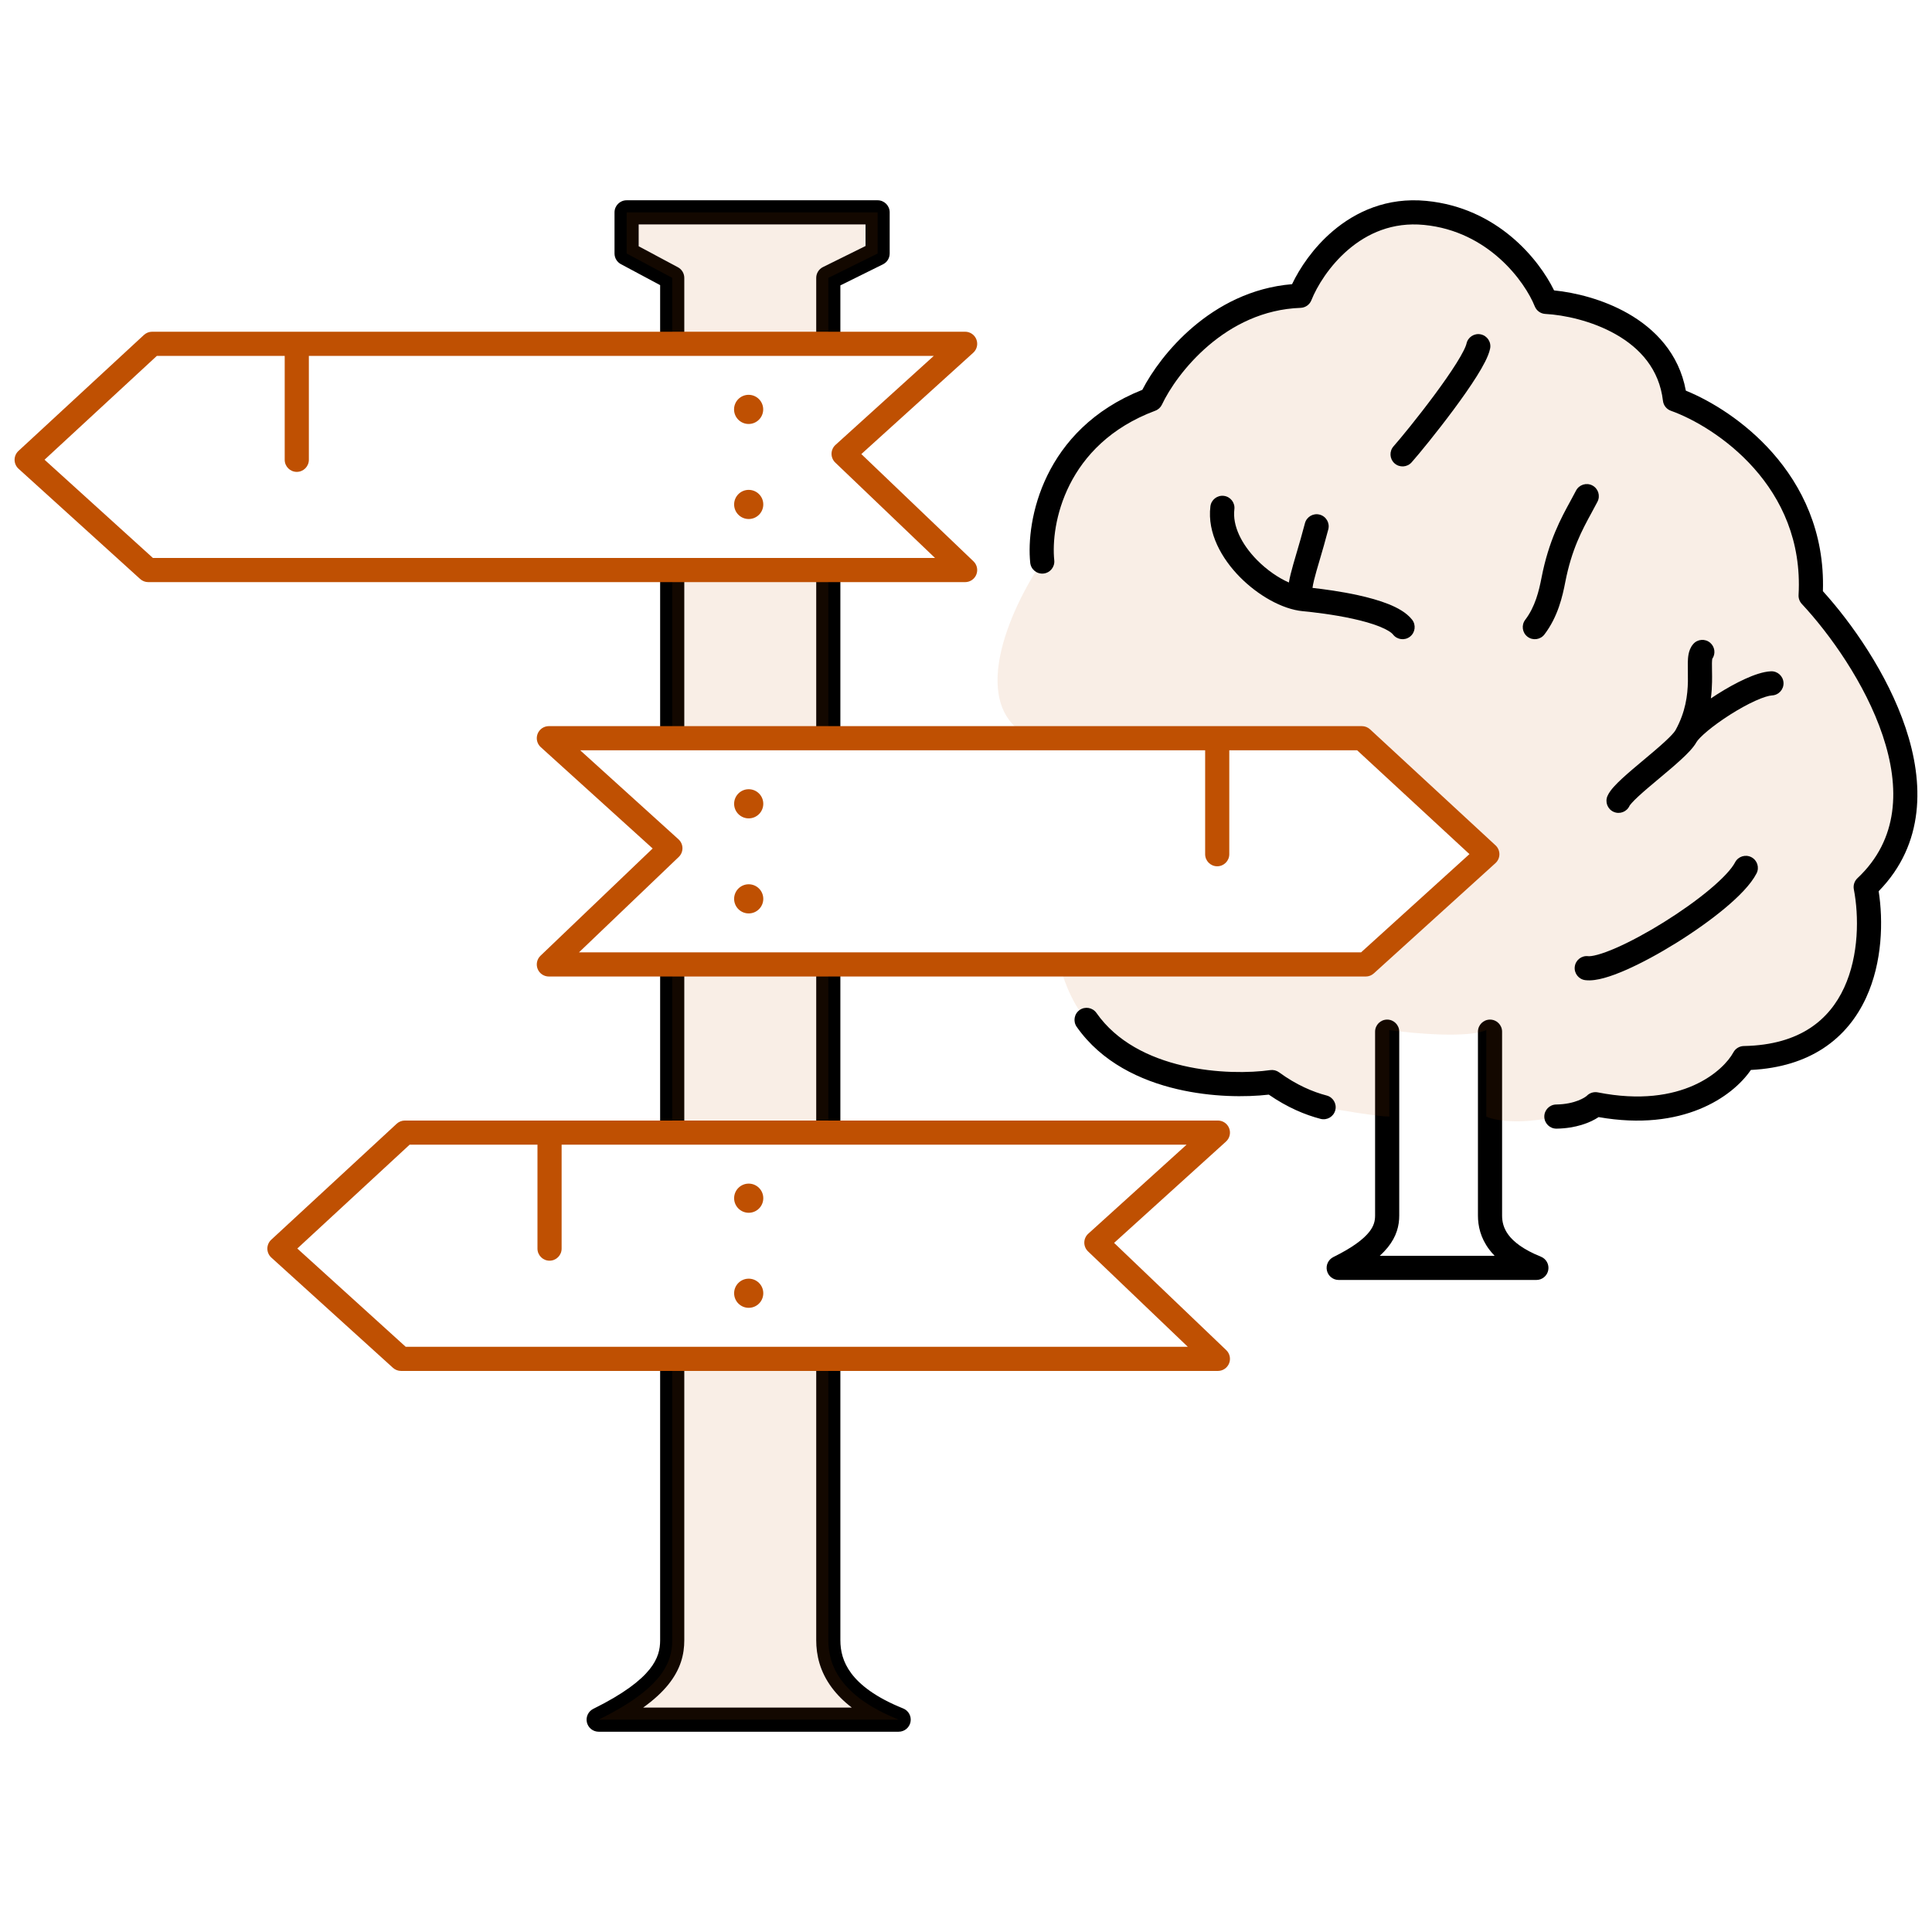 <svg width="160" height="160" viewBox="0 0 160 160" fill="none" xmlns="http://www.w3.org/2000/svg">
<path fill-rule="evenodd" clip-rule="evenodd" d="M50.892 17.586C50.892 17.034 51.34 16.586 51.892 16.586H72.68C73.232 16.586 73.68 17.034 73.68 17.586V20.994C73.68 21.374 73.464 21.722 73.123 21.89L69.596 23.635V28.263C69.596 28.816 69.149 29.263 68.596 29.263C68.044 29.263 67.596 28.816 67.596 28.263V23.014C67.596 22.634 67.812 22.286 68.153 22.118L71.68 20.373V18.586H52.892V20.395L56.141 22.132C56.467 22.306 56.67 22.645 56.67 23.014V28.263C56.67 28.816 56.222 29.263 55.67 29.263C55.117 29.263 54.67 28.816 54.67 28.263V23.613L51.421 21.876C51.096 21.702 50.892 21.363 50.892 20.994V17.586ZM55.67 46.352C56.222 46.352 56.67 46.8 56.67 47.352V61.031C56.67 61.584 56.222 62.031 55.67 62.031C55.117 62.031 54.67 61.584 54.67 61.031V47.352C54.67 46.8 55.117 46.352 55.67 46.352ZM68.596 46.352C69.149 46.352 69.596 46.8 69.596 47.352V61.031C69.596 61.584 69.149 62.031 68.596 62.031C68.044 62.031 67.596 61.584 67.596 61.031V47.352C67.596 46.8 68.044 46.352 68.596 46.352ZM55.67 79.018C56.222 79.018 56.67 79.466 56.67 80.018V93.64C56.67 94.192 56.222 94.64 55.67 94.64C55.118 94.64 54.67 94.192 54.67 93.64V80.018C54.67 79.466 55.118 79.018 55.67 79.018ZM68.596 79.018C69.149 79.018 69.596 79.466 69.596 80.018V93.64C69.596 94.192 69.149 94.64 68.596 94.64C68.044 94.64 67.596 94.192 67.596 93.64V80.018C67.596 79.466 68.044 79.018 68.596 79.018ZM55.67 111.728C56.222 111.728 56.67 112.176 56.67 112.728V135.839C56.67 136.982 56.387 138.215 55.351 139.503C54.841 140.137 54.16 140.771 53.263 141.414H70.542C69.862 140.892 69.32 140.342 68.894 139.772C67.889 138.426 67.596 137.047 67.596 135.839V112.728C67.596 112.176 68.044 111.728 68.596 111.728C69.149 111.728 69.596 112.176 69.596 112.728V135.839C69.596 136.702 69.797 137.638 70.497 138.575C71.207 139.527 72.491 140.559 74.796 141.487C75.241 141.665 75.496 142.134 75.405 142.604C75.314 143.075 74.902 143.414 74.423 143.414H49.579C49.114 143.414 48.711 143.094 48.605 142.642C48.499 142.189 48.72 141.723 49.136 141.518C51.671 140.266 53.048 139.175 53.793 138.249C54.504 137.364 54.67 136.591 54.67 135.839V112.728C54.67 112.176 55.118 111.728 55.67 111.728Z" fill="black"/>
<g opacity="0.1">
<path d="M67.674 142.414H55.673H49.582C54.776 139.85 55.673 137.734 55.673 135.839L55.673 122.048L55.673 112.728H68.6V122.048V135.839C68.6 137.911 69.588 140.468 74.427 142.414H67.674Z" fill="#BF5002"/>
<path d="M55.673 80.018V93.64H68.6V80.018H55.673Z" fill="#BF5002"/>
<path d="M55.673 47.352V61.031H68.6V47.352H55.673Z" fill="#BF5002"/>
<path d="M55.673 23.014V28.263H68.6V23.014L72.683 20.994V17.586H51.896V20.994L55.673 23.014Z" fill="#BF5002"/>
</g>
<path fill-rule="evenodd" clip-rule="evenodd" d="M114.879 84.438C115.431 84.438 115.879 84.886 115.879 85.438V100.668C115.879 101.488 115.672 102.378 114.935 103.296C114.744 103.532 114.522 103.767 114.263 104.001H123.78C123.61 103.826 123.457 103.647 123.32 103.463C122.606 102.507 122.397 101.523 122.397 100.668V85.438C122.397 84.886 122.845 84.438 123.397 84.438C123.949 84.438 124.397 84.886 124.397 85.438V100.668C124.397 101.178 124.514 101.719 124.923 102.267C125.343 102.83 126.129 103.477 127.61 104.073C128.055 104.252 128.31 104.721 128.219 105.191C128.128 105.661 127.716 106.001 127.237 106.001H110.865C110.4 106.001 109.997 105.681 109.891 105.228C109.785 104.776 110.006 104.31 110.422 104.104C112.072 103.29 112.93 102.598 113.376 102.043C113.79 101.528 113.879 101.097 113.879 100.668V85.438C113.879 84.886 114.326 84.438 114.879 84.438Z" fill="black"/>
<path opacity="0.1" d="M89.985 84.463C93.723 89.794 101.778 90.117 105.338 89.612C106.883 90.742 108.369 91.369 109.615 91.692C111.041 91.952 114.125 92.47 115.058 92.47V85.31C117.087 85.592 121.535 85.987 123.09 85.31V92.47C123.707 92.768 125.73 93.185 128.892 92.47C130.705 92.442 131.806 91.776 132.13 91.447C139.536 92.915 143.416 89.513 144.431 87.628C154.634 87.44 155.401 78.104 154.509 73.459C162.163 66.271 154.658 54.379 149.948 49.331C150.482 39.72 142.68 34.49 138.712 33.077C138 27.02 131.296 25.169 128.032 25.001C127.142 22.78 123.894 18.196 118.02 17.631C112.146 17.066 108.675 21.972 107.674 24.496C100.91 24.738 96.623 30.318 95.325 33.077C87.315 36.065 85.98 43.273 86.314 46.504C83.674 50.371 79.845 58.725 85.649 61.213H112.596L123.09 70.286L113.374 79.739H87.722C87.935 80.712 88.685 83.019 89.985 84.463Z" fill="#BF5002"/>
<path fill-rule="evenodd" clip-rule="evenodd" d="M101.794 93.438C101.645 93.052 101.275 92.798 100.861 92.798H33.532C33.281 92.798 33.038 92.892 32.853 93.063L22.462 102.67C22.256 102.861 22.14 103.129 22.141 103.41C22.143 103.69 22.262 103.957 22.47 104.146L32.541 113.275C32.725 113.442 32.964 113.535 33.212 113.535H100.861C101.27 113.535 101.637 113.286 101.789 112.907C101.941 112.528 101.847 112.094 101.552 111.812L92.265 102.931L101.532 94.539C101.839 94.261 101.943 93.824 101.794 93.438ZM98.267 94.798L90.126 102.17C89.92 102.356 89.801 102.62 89.797 102.897C89.794 103.175 89.906 103.442 90.106 103.634L98.368 111.535H33.598L24.622 103.397L33.924 94.798H44.511V103.405C44.511 103.957 44.959 104.405 45.511 104.405C46.063 104.405 46.511 103.957 46.511 103.405V94.798H98.267Z" fill="#BF5002"/>
<path fill-rule="evenodd" clip-rule="evenodd" d="M44.521 60.775C44.67 60.389 45.041 60.135 45.454 60.135H112.783C113.035 60.135 113.277 60.229 113.462 60.4L123.853 70.007C124.059 70.198 124.175 70.466 124.174 70.746C124.173 71.027 124.054 71.294 123.846 71.482L113.774 80.612C113.59 80.779 113.351 80.871 113.103 80.871H45.454C45.046 80.871 44.678 80.623 44.526 80.244C44.374 79.865 44.468 79.431 44.763 79.149L54.05 70.268L44.783 61.876C44.477 61.598 44.372 61.161 44.521 60.775ZM48.048 62.135L56.189 69.507C56.395 69.693 56.514 69.957 56.518 70.234C56.522 70.512 56.41 70.779 56.209 70.971L47.947 78.871H112.717L121.693 70.734L112.392 62.135H101.804V70.742C101.804 71.294 101.357 71.742 100.804 71.742C100.252 71.742 99.805 71.294 99.805 70.742V62.135H48.048Z" fill="#BF5002"/>
<path fill-rule="evenodd" clip-rule="evenodd" d="M80.861 28.112C80.712 27.726 80.341 27.472 79.928 27.472H12.599C12.347 27.472 12.105 27.567 11.92 27.738L1.529 37.345C1.323 37.535 1.207 37.803 1.208 38.084C1.209 38.364 1.328 38.631 1.536 38.82L11.608 47.95C11.792 48.117 12.031 48.209 12.279 48.209H79.928C80.336 48.209 80.704 47.96 80.856 47.581C81.008 47.202 80.914 46.769 80.619 46.486L71.332 37.605L80.599 29.213C80.906 28.936 81.01 28.498 80.861 28.112ZM77.334 29.472L69.193 36.844C68.987 37.03 68.868 37.294 68.864 37.572C68.86 37.849 68.972 38.116 69.173 38.308L77.435 46.209H12.665L3.689 38.072L12.991 29.472H23.578V38.079C23.578 38.631 24.025 39.079 24.578 39.079C25.13 39.079 25.578 38.631 25.578 38.079V29.472H77.334Z" fill="#BF5002"/>
<path fill-rule="evenodd" clip-rule="evenodd" d="M122.633 27.691C123.173 27.806 123.518 28.337 123.403 28.877C123.33 29.224 123.169 29.599 122.991 29.954C122.805 30.323 122.568 30.73 122.303 31.153C121.771 32.002 121.094 32.963 120.4 33.899C119.015 35.768 117.523 37.591 116.904 38.289C116.538 38.703 115.906 38.741 115.492 38.375C115.079 38.008 115.041 37.376 115.407 36.963C115.979 36.317 117.435 34.542 118.794 32.708C119.472 31.793 120.115 30.877 120.608 30.091C120.855 29.698 121.056 29.348 121.204 29.055C121.359 28.747 121.427 28.555 121.447 28.462C121.562 27.921 122.093 27.576 122.633 27.691ZM131.864 40.199C132.356 40.451 132.55 41.054 132.298 41.545C132.141 41.852 131.975 42.155 131.805 42.467C131.027 43.894 130.158 45.486 129.628 48.213C129.405 49.36 129.032 51.056 127.905 52.541C127.571 52.98 126.943 53.066 126.503 52.732C126.064 52.398 125.978 51.771 126.312 51.331C127.138 50.243 127.447 48.952 127.665 47.831C128.259 44.778 129.282 42.908 130.071 41.467C130.232 41.173 130.383 40.898 130.518 40.633C130.77 40.142 131.373 39.947 131.864 40.199ZM101.354 41.065C101.902 41.132 102.292 41.63 102.225 42.179C102.059 43.528 102.807 45.066 104.101 46.379C104.928 47.217 105.876 47.859 106.74 48.241C106.776 48.016 106.827 47.787 106.882 47.56C107.002 47.068 107.172 46.489 107.361 45.846C107.372 45.808 107.384 45.77 107.395 45.732C107.6 45.034 107.832 44.24 108.069 43.334C108.208 42.799 108.755 42.479 109.289 42.619C109.823 42.759 110.143 43.305 110.004 43.839C109.759 44.777 109.519 45.596 109.314 46.296L109.288 46.384C109.091 47.052 108.933 47.589 108.825 48.034C108.755 48.32 108.715 48.532 108.696 48.688C109.646 48.793 111.072 48.984 112.467 49.291C113.335 49.482 114.221 49.723 114.982 50.027C115.708 50.317 116.473 50.722 116.942 51.318C117.283 51.752 117.208 52.38 116.774 52.722C116.34 53.063 115.711 52.988 115.369 52.554C115.242 52.391 114.896 52.147 114.24 51.885C113.621 51.637 112.853 51.423 112.038 51.244C110.412 50.887 108.716 50.693 107.903 50.617C106.174 50.457 104.168 49.294 102.677 47.783C101.188 46.272 99.968 44.158 100.24 41.936C100.307 41.388 100.805 40.998 101.354 41.065ZM141.802 54.563C142.091 54.148 142.026 53.574 141.635 53.236C141.218 52.874 140.586 52.92 140.225 53.338C139.991 53.608 139.892 53.918 139.844 54.157C139.795 54.399 139.781 54.653 139.777 54.882C139.773 55.089 139.777 55.318 139.781 55.543C139.781 55.571 139.782 55.598 139.782 55.626C139.787 55.885 139.79 56.155 139.785 56.442C139.762 57.573 139.595 58.96 138.754 60.479C138.669 60.632 138.384 60.955 137.851 61.445C137.352 61.903 136.74 62.417 136.11 62.944L136.097 62.954C135.482 63.47 134.848 64 134.339 64.471C134.082 64.709 133.841 64.944 133.643 65.166C133.459 65.372 133.252 65.632 133.127 65.914C132.903 66.419 133.13 67.01 133.635 67.234C134.14 67.458 134.731 67.23 134.955 66.725C134.954 66.728 134.954 66.727 134.957 66.723C134.967 66.706 135.014 66.634 135.136 66.498C135.273 66.344 135.461 66.157 135.695 65.941C136.166 65.506 136.763 65.005 137.394 64.477L137.406 64.467C138.022 63.951 138.668 63.41 139.204 62.917C139.71 62.453 140.239 61.926 140.503 61.448C140.579 61.312 140.863 60.989 141.415 60.529C141.931 60.099 142.589 59.625 143.288 59.181C143.988 58.737 144.709 58.336 145.35 58.045C146.023 57.739 146.501 57.604 146.751 57.592C147.302 57.567 147.729 57.099 147.703 56.547C147.677 55.995 147.209 55.569 146.658 55.594C146.006 55.625 145.237 55.899 144.523 56.224C143.777 56.563 142.973 57.012 142.217 57.493C142.038 57.606 141.861 57.722 141.687 57.839C141.751 57.35 141.776 56.895 141.784 56.481C141.791 56.155 141.786 55.854 141.782 55.591C141.781 55.564 141.781 55.538 141.781 55.511C141.776 55.278 141.773 55.087 141.776 54.919C141.78 54.736 141.79 54.627 141.802 54.563ZM141.809 54.532C141.81 54.529 141.81 54.528 141.81 54.528C141.811 54.528 141.81 54.529 141.809 54.532ZM145.039 70.987C145.53 71.241 145.722 71.844 145.468 72.335C144.995 73.25 143.994 74.258 142.862 75.204C141.697 76.178 140.278 77.18 138.842 78.075C137.407 78.968 135.931 79.769 134.648 80.331C134.007 80.611 133.397 80.841 132.853 80.991C132.333 81.134 131.775 81.233 131.282 81.171C130.734 81.101 130.346 80.6 130.416 80.052C130.486 79.504 130.986 79.117 131.534 79.187C131.628 79.198 131.876 79.185 132.321 79.062C132.743 78.946 133.258 78.756 133.845 78.499C135.019 77.985 136.408 77.234 137.785 76.377C139.161 75.52 140.501 74.571 141.579 73.67C142.69 72.741 143.416 71.95 143.691 71.417C143.945 70.926 144.548 70.734 145.039 70.987Z" fill="black"/>
<path fill-rule="evenodd" clip-rule="evenodd" d="M111.668 20.666C110.081 22.018 109.052 23.733 108.603 24.865C108.457 25.233 108.106 25.481 107.71 25.495C104.608 25.606 102.053 26.94 100.098 28.604C98.134 30.276 96.822 32.244 96.23 33.503C96.119 33.739 95.92 33.923 95.675 34.014C88.226 36.793 87.005 43.463 87.309 46.401C87.366 46.951 86.966 47.442 86.417 47.499C85.868 47.556 85.376 47.156 85.319 46.607C84.961 43.136 86.362 35.565 94.602 32.284C95.364 30.806 96.78 28.802 98.802 27.081C100.876 25.315 103.631 23.813 107.003 23.534C107.634 22.203 108.755 20.52 110.371 19.144C112.258 17.537 114.854 16.322 118.116 16.636C124.019 17.204 127.453 21.49 128.702 24.049C130.423 24.222 132.748 24.776 134.825 25.962C137.042 27.228 139.045 29.262 139.614 32.351C141.697 33.199 144.477 34.883 146.767 37.467C149.218 40.233 151.122 44.051 150.965 48.96C153.34 51.58 156.307 55.778 157.813 60.275C159.335 64.817 159.419 69.883 155.584 73.806C155.961 76.242 155.907 79.669 154.539 82.634C153.795 84.246 152.656 85.733 150.982 86.826C149.423 87.843 147.45 88.485 145 88.609C143.473 90.837 139.363 93.739 132.391 92.513C131.695 92.979 130.506 93.445 128.908 93.47C128.356 93.478 127.901 93.037 127.893 92.485C127.884 91.933 128.325 91.478 128.877 91.47C130.477 91.445 131.309 90.855 131.416 90.746C131.653 90.506 131.994 90.401 132.324 90.466C139.334 91.856 142.76 88.622 143.55 87.154C143.721 86.836 144.051 86.635 144.412 86.628C146.807 86.584 148.578 86.006 149.889 85.151C151.2 84.295 152.111 83.123 152.723 81.796C153.963 79.109 153.949 75.843 153.527 73.648C153.463 73.311 153.575 72.965 153.825 72.73C157.249 69.514 157.362 65.225 155.917 60.91C154.468 56.584 151.509 52.47 149.217 50.013C149.031 49.814 148.935 49.547 148.95 49.275C149.2 44.779 147.508 41.318 145.27 38.793C143.015 36.248 140.22 34.676 138.377 34.019C138.018 33.891 137.763 33.572 137.719 33.194C137.411 30.57 135.819 28.833 133.833 27.699C131.825 26.552 129.493 26.077 127.981 25.999C127.591 25.979 127.249 25.735 127.104 25.373C126.297 23.358 123.296 19.143 117.924 18.626C115.312 18.375 113.236 19.33 111.668 20.666ZM89.411 83.644C89.863 83.327 90.487 83.437 90.804 83.889C92.479 86.278 95.162 87.599 97.956 88.252C100.746 88.904 103.523 88.859 105.197 88.622C105.455 88.585 105.717 88.651 105.928 88.805C107.367 89.857 108.738 90.431 109.867 90.725C110.401 90.864 110.722 91.41 110.583 91.944C110.444 92.479 109.898 92.799 109.363 92.66C108.091 92.33 106.611 91.715 105.077 90.653C103.179 90.872 100.354 90.867 97.501 90.2C94.442 89.485 91.229 87.979 89.167 85.037C88.85 84.585 88.959 83.962 89.411 83.644Z" fill="black"/>
<path d="M63.205 33.904C63.205 34.571 62.664 35.112 61.998 35.112C61.331 35.112 60.791 34.571 60.791 33.904C60.791 33.238 61.331 32.697 61.998 32.697C62.664 32.697 63.205 33.238 63.205 33.904Z" fill="#BF5002"/>
<path d="M63.212 41.776C63.212 42.443 62.671 42.983 62.004 42.983C61.338 42.983 60.797 42.443 60.797 41.776C60.797 41.109 61.338 40.569 62.004 40.569C62.671 40.569 63.212 41.109 63.212 41.776Z" fill="#BF5002"/>
<path d="M63.212 66.567C63.212 67.234 62.671 67.774 62.004 67.774C61.338 67.774 60.797 67.234 60.797 66.567C60.797 65.901 61.338 65.36 62.004 65.36C62.671 65.36 63.212 65.901 63.212 66.567Z" fill="#BF5002"/>
<path d="M63.212 99.23C63.212 99.896 62.671 100.437 62.004 100.437C61.338 100.437 60.797 99.896 60.797 99.23C60.797 98.563 61.338 98.022 62.004 98.022C62.671 98.022 63.212 98.563 63.212 99.23Z" fill="#BF5002"/>
<path d="M63.212 74.439C63.212 75.106 62.671 75.646 62.004 75.646C61.338 75.646 60.797 75.106 60.797 74.439C60.797 73.772 61.338 73.232 62.004 73.232C62.671 73.232 63.212 73.772 63.212 74.439Z" fill="#BF5002"/>
<path d="M63.212 107.101C63.212 107.768 62.671 108.308 62.004 108.308C61.338 108.308 60.797 107.768 60.797 107.101C60.797 106.434 61.338 105.894 62.004 105.894C62.671 105.894 63.212 106.434 63.212 107.101Z" fill="#BF5002"/>
</svg>
